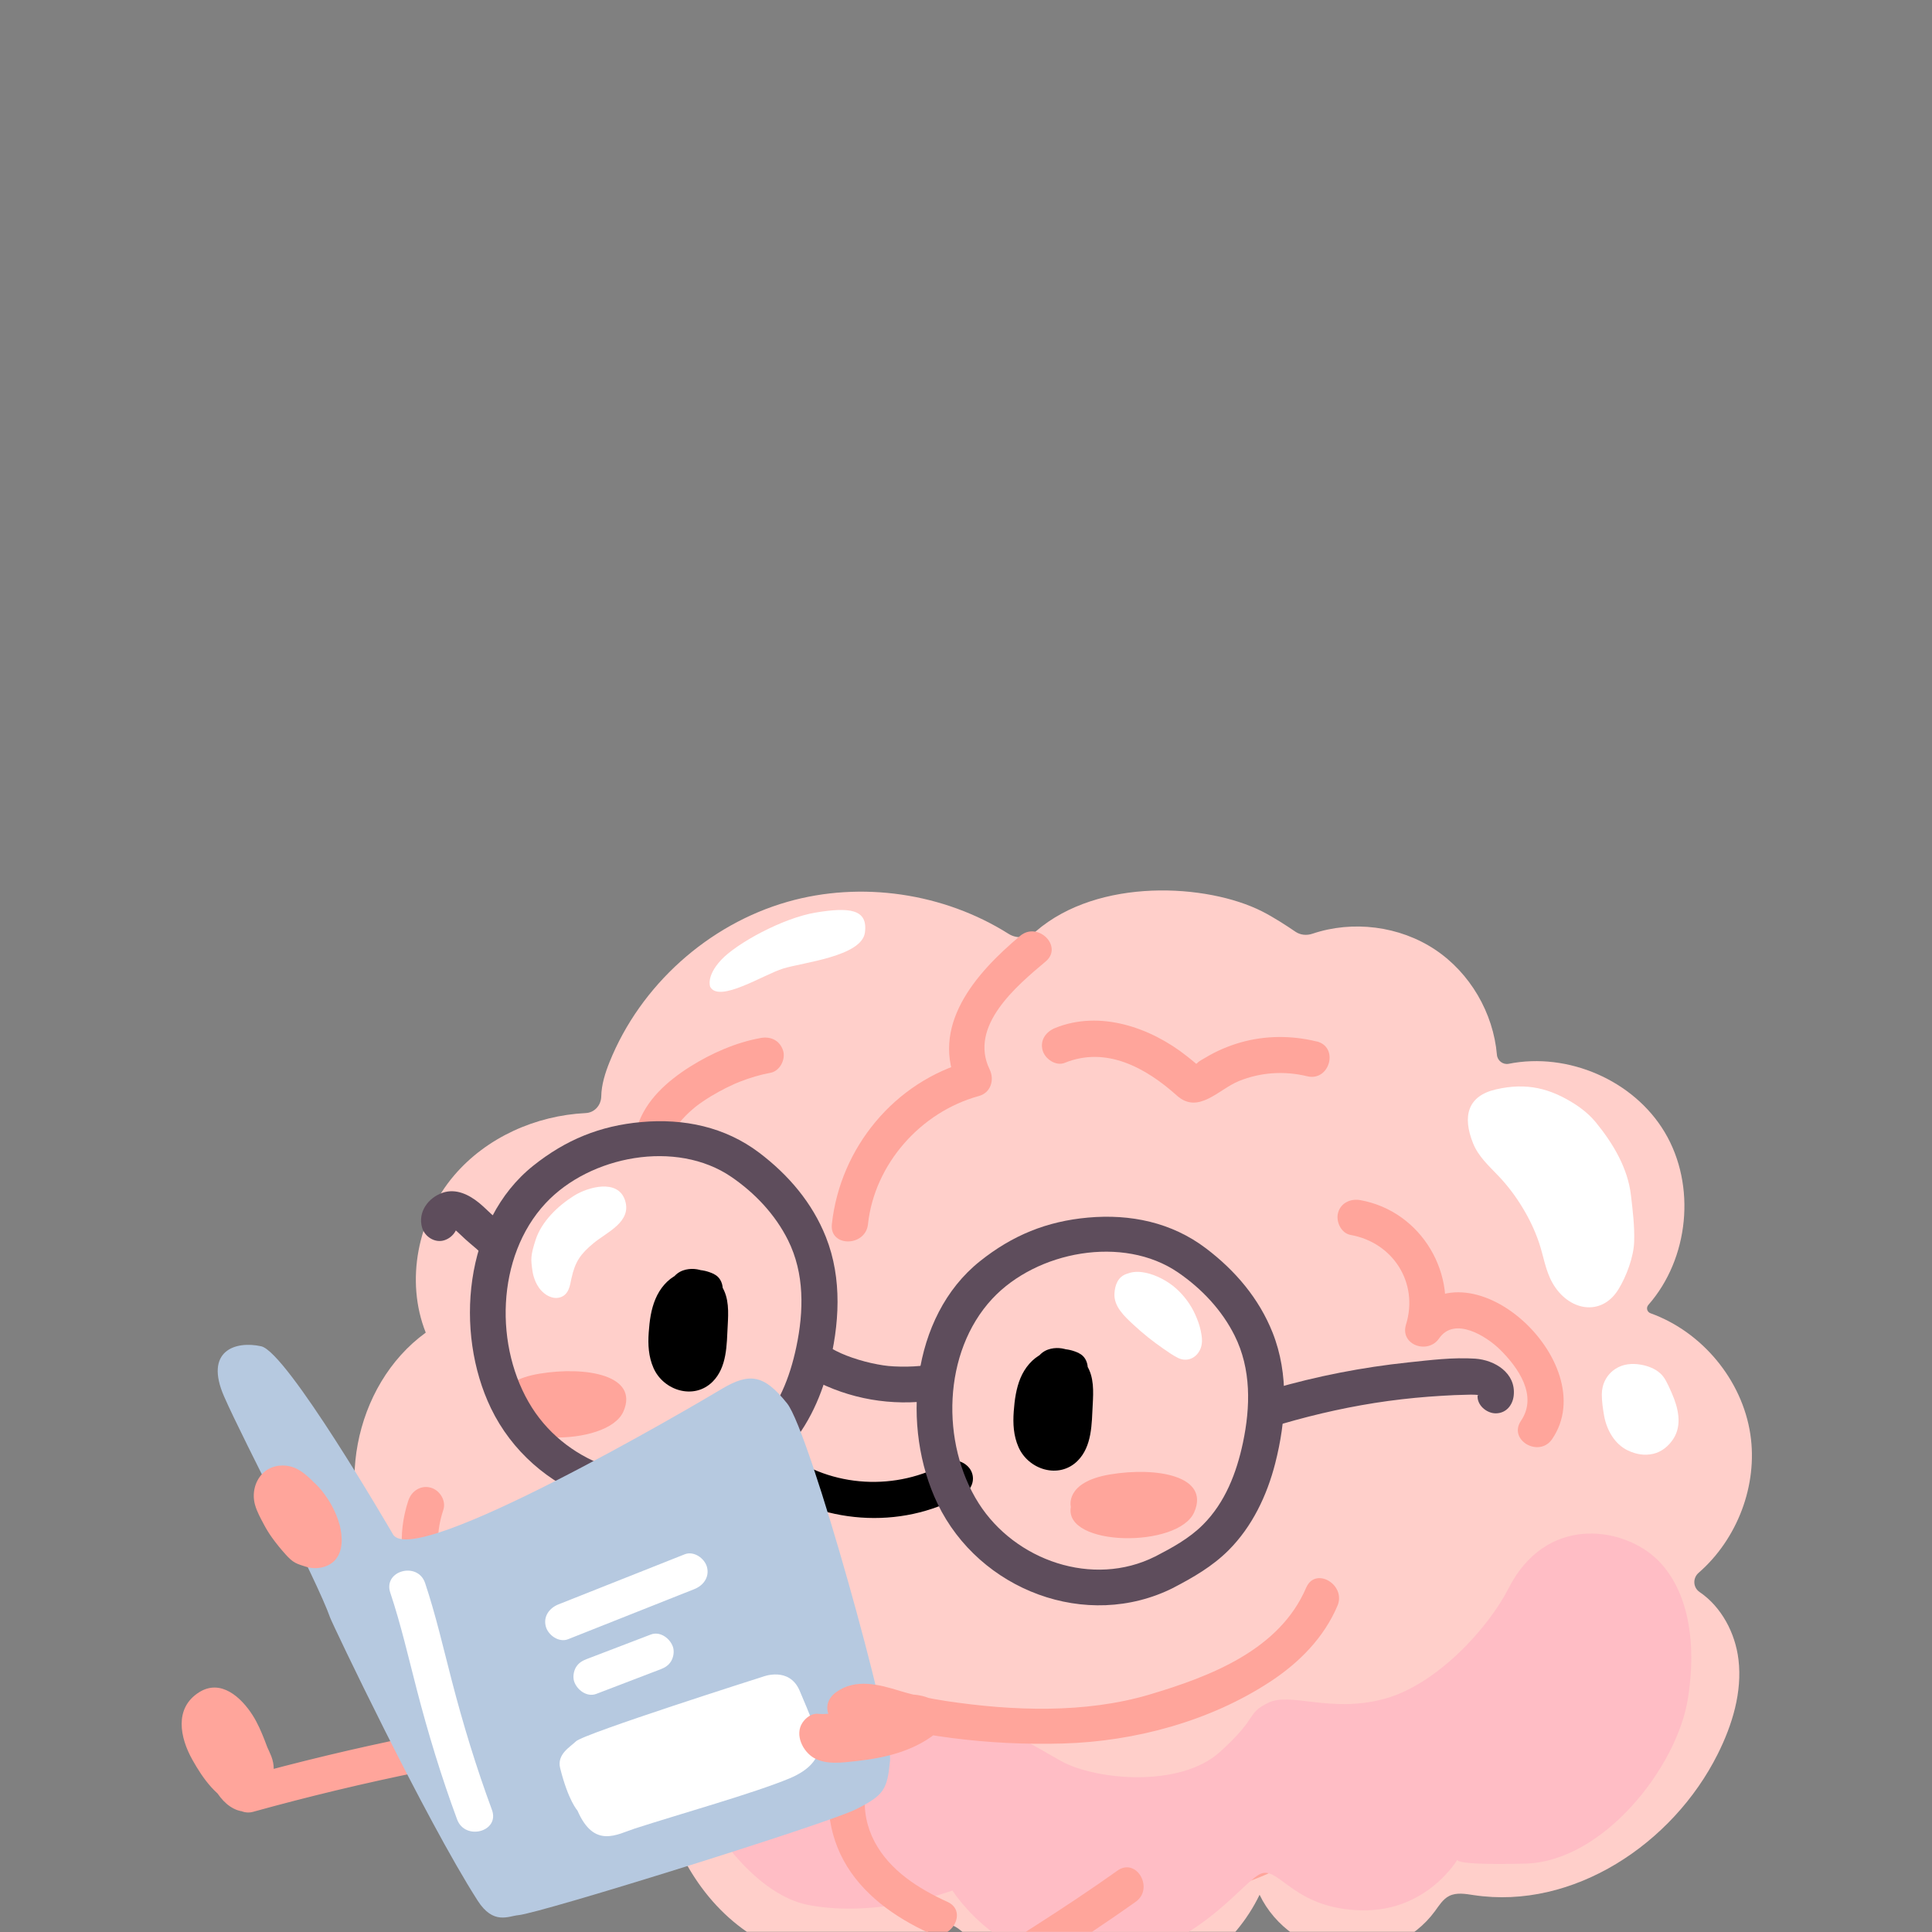 <svg xmlns="http://www.w3.org/2000/svg" xmlns:xlink="http://www.w3.org/1999/xlink" width="500" zoomAndPan="magnify" viewBox="0 0 375 375" height="500" preserveAspectRatio="xMidYMid meet" version="1.0"><rect x="0" y="0" width="375" height="375" fill="#808080" stroke="none"/><defs><clipPath id="1bf1f6bfda"><path d="M 68 172 L 341 172 L 341 374.961 L 68 374.961 Z M 68 172 " clip-rule="nonzero"/></clipPath><clipPath id="49812fbb65"><path d="M 89 297 L 329 297 L 329 374.961 L 89 374.961 Z M 89 297 " clip-rule="nonzero"/></clipPath><clipPath id="d3eaf44c2b"><path d="M 150 302 L 186 302 L 186 374.961 L 150 374.961 Z M 150 302 " clip-rule="nonzero"/></clipPath><clipPath id="430ce5ef1c"><path d="M 136 362 L 222 362 L 222 374.961 L 136 374.961 Z M 136 362 " clip-rule="nonzero"/></clipPath></defs><g clip-path="url(#1bf1f6bfda)"><path fill="#ffcfca" d="M 79.875 335.074 C 86.574 342.676 92.469 346.535 102.305 348.992 C 109.344 350.754 125.34 348.586 127.762 345.777 C 129.645 357.625 135.82 369.129 145.918 375.602 C 156.016 382.07 170.168 382.57 179.676 375.262 C 180.66 374.504 181.66 373.641 182.891 373.453 C 185.156 373.098 187.023 375.086 188.609 376.734 C 196.289 384.699 207.961 388.602 218.891 386.855 C 229.812 385.102 239.688 377.742 244.484 367.773 C 247.434 373.957 253.777 378.387 260.602 379.023 C 267.422 379.656 274.477 376.484 278.523 370.953 C 279.332 369.852 280.074 368.613 281.297 368 C 282.734 367.281 284.449 367.602 286.039 367.84 C 305.324 370.758 324.699 357.898 333.414 340.453 C 336.25 334.781 338.188 328.426 337.438 322.129 C 336.824 316.969 334.125 311.887 329.895 309.016 C 328.605 308.137 328.52 306.316 329.695 305.289 C 337.207 298.75 341.227 288.277 339.742 278.395 C 338.152 267.852 330.379 258.504 320.367 254.902 C 319.68 254.652 319.469 253.828 319.949 253.277 C 327.84 244.289 329.273 230.086 323.129 219.777 C 317.105 209.676 304.34 204.191 292.848 206.48 C 291.727 206.707 290.648 205.875 290.551 204.734 C 289.855 196.613 285.352 188.855 278.559 184.328 C 271.656 179.73 262.59 178.59 254.746 181.234 C 253.629 181.609 252.414 181.508 251.441 180.844 C 249.84 179.75 247.246 178.047 244.941 176.883 C 234.312 171.52 213.23 170.266 201.07 180.762 C 199.566 182.059 197.43 182.309 195.758 181.254 C 183.18 173.324 167.172 170.953 152.859 175.039 C 137.438 179.445 124.312 191.254 118.32 206.125 C 117.465 208.246 116.742 210.547 116.703 212.805 C 116.668 214.535 115.402 215.965 113.68 216.047 C 103.98 216.523 94.43 220.773 88.145 228.148 C 81.102 236.414 78.625 248.566 82.637 258.66 C 68.551 268.879 64.465 290.551 73.867 305.191 C 73.867 305.191 70.113 324.02 79.867 335.078 Z M 79.875 335.074 " fill-opacity="1" fill-rule="nonzero"/></g><path fill="#ffa59b" d="M 97.059 272.941 C 97.059 272.941 95.758 268.117 104.711 266.633 C 113.66 265.148 124.078 266.902 121.008 273.961 C 117.938 281.02 95.625 280.699 97.059 272.941 Z M 97.059 272.941 " fill-opacity="1" fill-rule="nonzero"/><path fill="#ffa59b" d="M 207.852 292.488 C 207.852 292.488 206.551 287.664 215.504 286.18 C 224.453 284.695 234.871 286.449 231.801 293.508 C 228.73 300.566 206.422 300.246 207.852 292.488 Z M 207.852 292.488 " fill-opacity="1" fill-rule="nonzero"/><path fill="#ffa59b" d="M 262.16 239.703 C 270.395 241.18 275.398 249.004 272.906 257.09 C 271.68 261.066 277.16 262.941 279.32 259.793 C 282.316 255.426 288.547 259.383 291.152 261.953 C 294.688 265.438 298.527 270.91 295.223 275.773 C 292.672 279.516 298.75 283.027 301.277 279.312 C 311.371 264.492 284.512 239.855 273.266 256.254 C 275.406 257.152 277.543 258.051 279.68 258.957 C 283.223 247.484 275.938 235.082 264.035 232.945 C 262.172 232.613 260.254 233.449 259.719 235.395 C 259.258 237.09 260.293 239.371 262.168 239.707 Z M 262.16 239.703 " fill-opacity="1" fill-rule="nonzero"/><path fill="#ffa59b" d="M 231.789 351.852 L 230.496 351.633 C 226.02 350.879 224.414 356.746 228.633 358.398 C 242.969 364.02 260.148 360.227 271.027 349.422 C 274.234 346.234 269.273 341.277 266.062 344.461 C 256.809 353.652 242.582 356.367 230.496 351.629 C 229.875 353.883 229.25 356.141 228.633 358.391 L 229.926 358.609 C 231.797 358.926 233.703 358.117 234.242 356.16 C 234.707 354.477 233.668 352.16 231.797 351.848 Z M 231.789 351.852 " fill-opacity="1" fill-rule="nonzero"/><path fill="#ffa59b" d="M 130.484 220.453 C 130.508 220.379 130.625 219.824 130.715 219.789 C 130.508 220.258 130.484 220.32 130.641 219.973 L 130.742 219.754 C 130.961 219.312 131.207 218.883 131.484 218.477 C 131.621 218.266 131.77 218.059 131.918 217.852 C 132.418 217.148 131.43 218.402 132.012 217.742 C 132.363 217.34 132.719 216.934 133.098 216.551 C 133.477 216.168 133.902 215.77 134.32 215.406 C 134.531 215.215 134.75 215.031 134.973 214.855 C 135.043 214.797 135.672 214.309 135.301 214.59 C 134.945 214.859 135.684 214.316 135.762 214.254 C 136.004 214.082 136.246 213.914 136.492 213.75 C 136.984 213.414 137.484 213.094 137.992 212.785 C 138.973 212.191 139.977 211.641 141 211.129 C 141.527 210.867 142.062 210.613 142.605 210.371 C 142.703 210.328 143.609 209.961 142.836 210.27 C 143.098 210.168 143.363 210.051 143.633 209.949 C 145.551 209.203 147.527 208.598 149.551 208.23 C 151.363 207.902 152.547 205.605 151.996 203.914 C 151.367 201.973 149.625 201.117 147.684 201.469 C 142.852 202.332 138.074 204.438 133.941 207.043 C 129.57 209.801 125.332 213.52 123.719 218.598 C 123.16 220.344 124.371 222.5 126.164 222.91 C 128.078 223.348 129.883 222.332 130.48 220.465 Z M 130.484 220.453 " fill-opacity="1" fill-rule="nonzero"/><path fill="#000000" d="M 148.191 287.594 C 159.125 295.84 174.844 297.027 186.793 290.23 C 188.434 289.297 189.371 287.438 188.547 285.605 C 187.824 284.008 185.574 282.91 183.922 283.852 C 174.055 289.469 161.441 288.824 152.34 281.961 C 148.738 279.246 144.602 284.883 148.191 287.594 Z M 148.191 287.594 " fill-opacity="1" fill-rule="nonzero"/><path fill="#000000" d="M 136.828 250.316 C 134.863 249.297 132.324 250.438 131.082 252.266 C 129.84 254.094 129.574 256.402 129.414 258.609 C 129.281 260.43 129.215 262.34 129.965 264.012 C 130.715 265.68 132.543 267.008 134.324 266.578 C 136.824 265.984 137.461 262.781 137.598 260.219 C 137.664 258.93 137.734 257.641 137.805 256.352 C 137.883 254.816 137.953 253.199 137.289 251.812 C 136.621 250.426 134.957 249.387 133.523 249.961 " fill-opacity="1" fill-rule="nonzero"/><path fill="#000000" d="M 138.594 247.297 C 136.215 246.16 133.859 246.254 131.5 247.383 C 129.527 248.32 128.062 250.137 127.23 252.117 C 126.355 254.191 126.078 256.375 125.918 258.609 C 125.746 260.98 125.871 263.301 126.836 265.508 C 128.762 269.922 134.699 271.793 138.309 268.195 C 141.137 265.375 141.047 261.008 141.246 257.312 C 141.387 254.723 141.535 251.926 140.078 249.641 C 138.535 247.215 135.453 245.605 132.594 246.586 C 130.871 247.18 129.547 249.008 130.152 250.891 C 130.711 252.598 132.602 253.973 134.457 253.332 C 134.762 253.227 134.863 253.312 134.184 253.301 C 134.344 253.301 134.602 253.363 134.16 253.254 C 133.609 253.117 134.102 253.277 134.238 253.301 C 134.59 253.359 133.945 253.223 133.93 253.168 C 133.941 253.211 134.32 253.348 134.324 253.418 L 134.152 253.289 C 133.926 253.113 133.926 253.125 134.152 253.332 C 134.215 253.469 134.297 253.691 134.176 253.34 C 133.992 252.793 134.273 253.531 134.273 253.582 C 134.273 253.535 134.062 252.832 134.223 253.547 C 134.25 253.68 134.277 253.836 134.324 253.965 C 134.492 254.441 134.309 253.383 134.324 253.887 C 134.324 254.031 134.348 254.172 134.355 254.32 C 134.387 255.105 134.336 255.898 134.297 256.684 C 134.215 258.145 134.188 259.617 134.039 261.078 C 134.027 261.188 134.012 261.297 134.004 261.406 C 133.977 261.867 134.148 260.672 134.039 261.129 C 133.98 261.375 133.945 261.633 133.891 261.887 C 133.832 262.137 133.77 262.379 133.688 262.621 C 133.656 262.723 133.621 262.82 133.586 262.922 C 133.391 263.57 133.867 262.465 133.656 262.762 C 133.602 262.836 133.301 263.273 133.305 263.375 C 133.289 263.051 133.809 262.824 133.492 263.129 C 133.449 263.168 133.227 263.375 133.227 263.398 C 133.227 263.418 133.844 262.941 133.551 263.141 C 133.414 263.238 133.043 263.371 133.547 263.191 C 134.148 262.988 133.656 263.164 133.59 263.164 C 132.883 263.148 134.211 263.227 133.742 263.168 C 133.609 263.152 133.074 263.16 133.633 263.191 C 134.16 263.227 133.746 263.164 133.645 263.164 C 133.195 263.141 133.672 262.832 133.828 263.25 C 133.816 263.215 133.559 263.09 133.516 263.074 C 133.109 262.891 133.965 263.516 133.648 263.188 C 133.57 263.102 133.473 263.016 133.387 262.941 C 132.883 262.492 133.449 263.082 133.461 263.09 C 133.328 263.02 133.203 262.699 133.141 262.578 C 133.098 262.512 132.977 262.34 132.977 262.258 C 133.023 262.363 133.07 262.461 133.121 262.562 L 133.035 262.289 C 133 262.109 132.938 261.91 132.898 261.73 C 132.883 261.664 132.797 261.18 132.871 261.629 C 132.949 262.105 132.871 261.496 132.859 261.375 C 132.848 261.234 132.84 261.09 132.836 260.941 C 132.824 260.551 132.828 260.16 132.848 259.777 C 132.875 259.066 132.926 258.355 132.996 257.645 C 133.008 257.508 133.023 257.363 133.035 257.227 C 133.098 256.555 133.02 257.215 133.02 257.324 C 133.031 256.965 133.141 256.578 133.219 256.23 C 133.312 255.828 133.418 255.426 133.559 255.039 C 133.59 254.93 133.633 254.738 133.699 254.652 C 133.277 255.199 133.637 254.836 133.754 254.625 C 133.82 254.504 133.895 254.391 133.957 254.27 C 134.355 253.547 133.645 254.562 133.914 254.293 C 134.02 254.184 134.117 254.062 134.227 253.953 C 134.496 253.691 134.691 253.766 134.141 253.973 C 134.406 253.875 134.691 253.629 134.934 253.484 C 135.316 253.262 135.059 253.633 134.73 253.57 C 134.824 253.59 135.074 253.473 135.168 253.445 C 135.781 253.254 134.949 253.531 134.898 253.461 C 134.922 253.496 135.406 253.461 135.449 253.461 C 135.793 253.418 135.109 253.449 135.062 253.41 C 135.172 253.434 135.281 253.461 135.387 253.496 C 135.637 253.582 135.527 253.535 135.07 253.359 C 136.715 254.145 138.922 253.867 139.855 252.105 C 140.68 250.547 140.363 248.16 138.602 247.32 Z M 138.594 247.297 " fill-opacity="1" fill-rule="nonzero"/><path fill="#000000" d="M 207.676 265.668 C 205.711 264.648 203.172 265.789 201.93 267.617 C 200.684 269.445 200.422 271.754 200.262 273.961 C 200.129 275.781 200.059 277.691 200.812 279.363 C 201.562 281.031 203.391 282.363 205.172 281.934 C 207.672 281.336 208.305 278.133 208.445 275.57 C 208.512 274.281 208.582 272.992 208.648 271.703 C 208.73 270.168 208.801 268.551 208.133 267.164 C 207.469 265.777 205.801 264.738 204.371 265.312 " fill-opacity="1" fill-rule="nonzero"/><path fill="#000000" d="M 209.441 262.652 C 207.062 261.52 204.707 261.609 202.348 262.738 C 200.375 263.68 198.906 265.496 198.078 267.473 C 197.246 269.449 196.926 271.73 196.766 273.965 C 196.594 276.34 196.719 278.66 197.684 280.867 C 199.605 285.277 205.543 287.152 209.152 283.555 C 211.984 280.734 211.895 276.367 212.094 272.672 C 212.23 270.082 212.379 267.285 210.926 264.996 C 209.383 262.574 206.301 260.965 203.441 261.945 C 201.715 262.539 200.391 264.367 201 266.246 C 201.555 267.953 203.445 269.332 205.305 268.688 C 205.605 268.586 205.711 268.672 205.027 268.66 C 205.188 268.66 205.445 268.723 205.004 268.613 C 204.457 268.477 204.949 268.637 205.086 268.66 C 205.434 268.719 204.793 268.578 204.777 268.527 C 204.789 268.566 205.164 268.707 205.172 268.773 L 205 268.648 C 204.77 268.473 204.77 268.48 205 268.688 C 205.062 268.824 205.145 269.051 205.023 268.699 C 204.84 268.148 205.121 268.891 205.121 268.941 C 205.121 268.895 204.906 268.191 205.066 268.906 C 205.098 269.039 205.125 269.191 205.172 269.324 C 205.336 269.801 205.156 268.738 205.172 269.246 C 205.172 269.387 205.195 269.531 205.199 269.68 C 205.234 270.465 205.184 271.254 205.145 272.039 C 205.062 273.504 205.035 274.977 204.887 276.438 C 204.875 276.547 204.855 276.652 204.852 276.762 C 204.82 277.227 204.992 276.031 204.887 276.488 C 204.828 276.734 204.793 276.992 204.734 277.246 C 204.68 277.496 204.617 277.738 204.535 277.977 C 204.5 278.082 204.465 278.18 204.434 278.281 C 204.238 278.93 204.715 277.824 204.5 278.121 C 204.449 278.195 204.145 278.633 204.152 278.734 C 204.133 278.406 204.656 278.184 204.34 278.488 C 204.293 278.527 204.07 278.734 204.07 278.758 C 204.07 278.773 204.691 278.301 204.398 278.5 C 204.262 278.598 203.887 278.73 204.391 278.551 C 204.992 278.344 204.5 278.523 204.438 278.523 C 203.727 278.504 205.059 278.586 204.586 278.527 C 204.457 278.512 203.922 278.516 204.477 278.551 C 205.004 278.586 204.594 278.523 204.488 278.523 C 204.043 278.5 204.52 278.191 204.672 278.609 C 204.66 278.574 204.402 278.449 204.363 278.43 C 203.957 278.246 204.809 278.871 204.496 278.547 C 204.414 278.461 204.316 278.375 204.23 278.301 C 203.727 277.852 204.293 278.441 204.305 278.449 C 204.176 278.379 204.047 278.059 203.984 277.938 C 203.945 277.867 203.824 277.695 203.824 277.617 L 203.969 277.922 L 203.883 277.645 C 203.848 277.469 203.785 277.266 203.746 277.09 C 203.727 277.02 203.641 276.539 203.715 276.988 C 203.797 277.461 203.715 276.855 203.703 276.734 C 203.691 276.59 203.688 276.449 203.68 276.301 C 203.672 275.91 203.676 275.52 203.691 275.137 C 203.723 274.426 203.773 273.715 203.844 273.004 C 203.852 272.867 203.871 272.723 203.883 272.586 C 203.945 271.914 203.863 272.574 203.863 272.684 C 203.875 272.32 203.984 271.938 204.066 271.59 C 204.156 271.188 204.266 270.785 204.402 270.395 C 204.438 270.289 204.477 270.098 204.547 270.012 C 204.121 270.559 204.484 270.195 204.598 269.984 C 204.668 269.863 204.742 269.75 204.805 269.629 C 205.199 268.906 204.488 269.922 204.758 269.652 C 204.867 269.543 204.965 269.422 205.074 269.312 C 205.344 269.051 205.539 269.125 204.988 269.332 C 205.25 269.234 205.539 268.988 205.777 268.844 C 206.164 268.621 205.906 268.992 205.578 268.93 C 205.672 268.945 205.922 268.832 206.016 268.805 C 206.629 268.613 205.797 268.891 205.746 268.82 C 205.766 268.855 206.254 268.82 206.293 268.82 C 206.637 268.773 205.957 268.809 205.91 268.77 C 206.02 268.793 206.129 268.82 206.23 268.855 C 206.484 268.941 206.375 268.895 205.918 268.719 C 207.562 269.504 209.766 269.227 210.703 267.461 C 211.527 265.902 211.211 263.52 209.445 262.676 Z M 209.441 262.652 " fill-opacity="1" fill-rule="nonzero"/><path fill="#ffa59b" d="M 168.473 237.617 C 169.746 225.914 178.738 215.816 189.996 212.738 C 192.312 212.109 193.07 209.594 192.094 207.59 C 187.98 199.137 197.344 191.348 202.965 186.621 C 206.426 183.707 201.441 178.77 198.004 181.656 C 189.391 188.898 180.238 199.215 186.039 211.125 C 186.738 209.406 187.434 207.691 188.133 205.973 C 173.637 209.938 163.074 222.773 161.465 237.609 C 160.977 242.094 167.996 242.059 168.48 237.609 Z M 168.473 237.617 " fill-opacity="1" fill-rule="nonzero"/><path fill="#ffa59b" d="M 255.547 202.148 C 250.695 200.957 245.605 200.965 240.785 202.34 C 238.422 203.016 236.086 204.012 233.984 205.285 C 233.504 205.578 232.746 205.934 232.387 206.34 L 231.773 206.797 C 232.254 207.043 232.734 207.289 233.215 207.535 C 233.336 207.336 230.598 205.176 230.293 204.941 C 223.285 199.414 213.465 196.02 204.809 199.531 C 203.039 200.246 201.836 201.855 202.363 203.848 C 202.805 205.512 204.926 207.008 206.68 206.293 C 214.695 203.039 222.355 207.203 228.422 212.641 C 232.602 216.402 236.551 211.41 240.484 209.824 C 244.695 208.125 249.301 207.824 253.703 208.898 C 258.105 209.977 259.957 203.211 255.566 202.137 Z M 255.547 202.148 " fill-opacity="1" fill-rule="nonzero"/><path fill="#ffa59b" d="M 223.875 365.797 C 236.477 370.055 248.613 363.098 258.879 356.453 C 262.656 354.012 259.141 347.938 255.336 350.398 C 246.695 355.988 236.438 362.648 225.738 359.027 C 221.453 357.578 219.613 364.352 223.875 365.789 Z M 223.875 365.797 " fill-opacity="1" fill-rule="nonzero"/><path fill="#ffffff" d="M 314.156 250.23 C 315.727 247.664 317.105 243.891 317.191 241.004 C 317.285 237.973 316.918 234.98 316.562 231.965 C 315.953 226.762 313.156 222 309.684 217.762 C 309.594 217.645 309.48 217.543 309.383 217.426 C 308.254 216.109 306.703 214.957 305.777 214.363 C 300.969 211.273 296.383 210.062 290.363 211.449 C 284.836 212.723 283.816 216.695 285.934 221.941 C 286.941 224.441 288.941 226.254 290.801 228.203 C 292.629 230.109 294.199 232.207 295.547 234.438 C 296.844 236.578 297.91 238.812 298.711 241.164 C 299.598 243.77 299.953 246.574 301.336 249.016 C 304.402 254.441 310.82 255.676 314.156 250.23 Z M 314.156 250.23 " fill-opacity="1" fill-rule="nonzero"/><path fill="#ffffff" d="M 324.5 270.414 C 325.723 273.227 326.555 276.539 324.809 279.262 C 323.918 280.648 322.539 281.812 320.898 282.184 C 319.156 282.578 317.531 282.277 315.941 281.52 C 313.383 280.301 311.852 277.523 311.363 274.832 C 311.125 273.496 310.918 272.059 310.91 270.695 C 310.91 268.633 311.852 266.797 313.582 265.68 C 315.043 264.734 316.797 264.586 318.469 264.879 C 319.852 265.117 321.285 265.656 322.297 266.602 C 323.105 267.352 323.594 268.344 324.5 270.414 Z M 324.5 270.414 " fill-opacity="1" fill-rule="nonzero"/><path fill="#ffffff" d="M 110.91 248.16 C 111.633 244.871 112.664 243.418 115.191 241.309 C 117.754 239.168 122.73 237.164 121.301 232.93 C 119.891 228.77 114.121 230.391 111.41 232.094 C 108.262 234.07 105.117 237.105 103.969 240.633 C 102.938 243.812 103.031 244.441 103.355 246.723 C 103.512 247.805 104.102 249.805 105.586 250.988 C 105.586 250.988 107.066 252.355 108.773 251.801 C 110.48 251.246 110.652 249.332 110.906 248.168 Z M 110.91 248.16 " fill-opacity="1" fill-rule="nonzero"/><path fill="#ffffff" d="M 218.633 247.273 C 216.992 247.863 216.426 249.383 216.316 251.039 C 216.145 253.59 218.293 255.535 219.992 257.117 C 221.824 258.824 223.797 260.395 225.859 261.816 C 226.754 262.43 227.676 263.094 228.648 263.57 C 230.488 264.477 232.367 263.523 233.055 261.68 C 233.469 260.566 233.293 259.387 233.055 258.254 C 232.828 257.164 232.43 256.125 231.973 255.113 C 231.137 253.238 229.84 251.496 228.316 250.125 C 226.73 248.699 224.488 247.469 222.305 247.031 C 220.477 246.664 219.496 246.965 218.633 247.273 Z M 220.992 251.18 C 220.992 251.18 220.992 251.191 220.992 251.199 C 220.992 251.188 220.992 251.188 220.988 251.176 C 220.988 251.164 220.988 251.176 220.988 251.164 C 220.988 251.164 220.988 251.168 220.992 251.176 Z M 228.633 260.207 C 228.633 260.207 228.633 260.234 228.625 260.242 C 228.57 260.352 228.598 260.293 228.633 260.207 Z M 228.633 260.207 " fill-opacity="1" fill-rule="nonzero"/><path fill="#ffffff" d="M 137.855 191.547 C 137.855 191.547 136.973 189.547 139.98 186.316 C 142.996 183.082 151.969 178.168 158.375 177.117 C 164.781 176.07 168.512 176.395 167.879 181.02 C 167.242 185.645 155.816 186.812 152.027 187.988 C 148.238 189.156 139.574 194.727 137.855 191.547 Z M 137.855 191.547 " fill-opacity="1" fill-rule="nonzero"/><g clip-path="url(#49812fbb65)"><path fill="#ffbdc5" d="M 92.543 331.141 C 92.543 331.141 83.988 320.484 94.996 313.211 C 106 305.945 115.562 317.879 118.109 320.758 C 120.652 323.633 127.523 324.316 137.855 323.473 C 148.188 322.633 154.137 336.512 160.48 339 C 166.824 341.484 170.93 342.074 179.922 336.391 C 188.91 330.707 199.184 338.094 205.969 341.824 C 212.754 345.559 229.078 347.027 236.781 340.059 C 244.484 333.09 241.789 332.684 246.133 330.523 C 250.484 328.363 258.121 332.539 268.547 329.789 C 278.969 327.039 288.996 315.789 292.773 308.355 C 300 294.117 314.5 296.309 321.156 302.234 C 326.504 306.992 329.719 316.215 327.637 329.605 C 325.559 343 311.191 361.359 296.027 361.727 C 280.867 362.094 282.953 360.844 282.953 360.844 C 282.953 360.844 277.066 371.078 264.258 370.797 C 251.457 370.512 248.523 362.707 245.031 363.582 C 241.551 364.461 232.883 378.613 214.016 380.98 C 195.145 383.348 184.867 366.945 184.867 366.945 C 184.867 366.945 170.559 372.344 156.988 369.773 C 143.414 367.203 132.68 345.961 133.465 343.285 C 133.465 343.285 125.809 343.359 121.043 338.043 C 121.043 338.043 102.199 344.785 92.543 331.141 Z M 92.543 331.141 " fill-opacity="1" fill-rule="nonzero"/></g><g clip-path="url(#d3eaf44c2b)"><path fill="#ffa59b" d="M 154.074 304.043 C 149.578 310.266 148.945 318.695 151.602 325.801 C 152.887 329.234 154.777 332.301 157.098 335.125 C 158.262 336.535 159.539 337.852 160.898 339.066 C 161.578 339.676 162.289 340.254 163 340.828 C 163.418 341.141 163.836 341.469 164.242 341.805 C 164.289 339.664 164.062 339.09 163.555 340.094 C 162.512 341.031 161.832 343.652 161.492 344.957 C 161.02 346.805 160.801 348.797 160.867 350.699 C 161 354.305 161.996 357.863 163.707 361.039 C 167.254 367.629 173.711 372.18 180.375 375.215 C 184.457 377.074 188.02 371.027 183.918 369.16 C 178.312 366.609 172.73 363.09 169.762 357.496 C 168.262 354.668 167.539 351.297 167.98 348.105 C 168.375 345.238 171 342.828 170.738 339.961 C 170.457 336.922 167.191 335.371 165.184 333.492 C 162.84 331.297 160.828 328.828 159.328 325.984 C 156.211 320.098 156.176 313.062 160.129 307.582 C 162.777 303.914 156.695 300.414 154.074 304.043 Z M 154.074 304.043 " fill-opacity="1" fill-rule="nonzero"/></g><path fill="#ffa59b" d="M 79.273 291.199 C 77.035 297.961 77.734 304.809 81.09 311.078 C 84.332 317.141 89.746 321.727 96.152 324.137 C 97.926 324.805 100 323.398 100.469 321.691 C 101.008 319.727 99.797 318.047 98.023 317.375 C 93.445 315.652 89.531 311.988 87.152 307.543 C 84.773 303.094 84.344 298.203 86.047 293.066 C 86.641 291.266 85.359 289.238 83.598 288.75 C 81.691 288.223 79.879 289.398 79.285 291.199 Z M 79.273 291.199 " fill-opacity="1" fill-rule="nonzero"/><path fill="#5e4d5c" d="M 137.512 283.578 C 125.438 289.633 110.324 284.375 103.25 273.215 C 95.891 261.609 96.262 243.914 105.883 233.566 C 114.48 224.316 131.277 221.113 141.98 228.453 C 146.543 231.582 150.461 235.727 152.945 240.695 C 156.188 247.188 156.027 254.523 154.559 261.469 C 153.32 267.336 151.098 273.105 146.789 277.41 C 144.105 280.086 140.84 281.852 137.512 283.582 C 133.504 285.668 137.047 291.719 141.051 289.641 C 144.91 287.633 148.645 285.473 151.75 282.375 C 156.352 277.773 159.223 271.73 160.824 265.48 C 162.941 257.18 163.523 248.211 160.312 240.121 C 157.672 233.461 153.035 228.035 147.363 223.742 C 140.727 218.719 132.719 217.055 124.496 217.789 C 116.465 218.504 109.805 221.234 103.496 226.27 C 90.035 237.02 88.188 258.598 95.289 273.332 C 103.375 290.105 124.203 298.098 141.051 289.645 C 145.086 287.621 141.539 281.566 137.512 283.59 Z M 137.512 283.578 " fill-opacity="1" fill-rule="nonzero"/><path fill="#5e4d5c" d="M 224.207 302.121 C 212.133 308.18 197.023 302.918 189.945 291.762 C 182.586 280.156 182.961 262.461 192.582 252.109 C 201.176 242.859 217.973 239.656 228.68 246.996 C 233.238 250.125 237.16 254.27 239.641 259.238 C 242.883 265.73 242.723 273.066 241.258 280.012 C 240.02 285.879 237.797 291.652 233.484 295.957 C 230.805 298.633 227.539 300.395 224.207 302.129 C 220.203 304.215 223.742 310.266 227.75 308.184 C 231.605 306.18 235.344 304.02 238.449 300.918 C 243.051 296.316 245.922 290.277 247.52 284.023 C 249.641 275.727 250.219 266.758 247.012 258.664 C 244.367 252.008 239.73 246.578 234.059 242.289 C 227.422 237.262 219.418 235.598 211.195 236.332 C 203.16 237.051 196.5 239.777 190.191 244.816 C 176.73 255.566 174.887 277.141 181.984 291.875 C 190.07 308.648 210.902 316.645 227.75 308.191 C 231.785 306.168 228.238 300.109 224.207 302.133 Z M 224.207 302.121 " fill-opacity="1" fill-rule="nonzero"/><path fill="#5e4d5c" d="M 88.703 236.418 C 88.676 236.328 88.652 236.234 88.637 236.145 L 88.762 237.078 C 88.75 236.934 88.746 236.809 88.762 236.672 L 88.637 237.605 C 88.66 237.469 88.691 237.348 88.734 237.215 L 88.379 238.051 C 88.453 237.879 88.539 237.727 88.648 237.57 C 88.465 237.805 88.281 238.047 88.098 238.281 C 88.25 238.086 88.418 237.926 88.613 237.77 C 88.379 237.953 88.137 238.137 87.902 238.32 C 88.109 238.18 88.32 238.059 88.555 237.961 L 87.719 238.316 C 87.906 238.246 88.098 238.195 88.297 238.156 L 87.363 238.281 C 87.629 238.246 87.867 238.254 88.125 238.281 L 87.191 238.156 C 87.477 238.207 87.746 238.281 88.023 238.383 L 87.188 238.031 C 87.672 238.234 88.113 238.512 88.539 238.832 C 88.305 238.648 88.062 238.465 87.828 238.281 C 88.996 239.199 89.992 240.309 91.141 241.254 C 92.051 242.012 92.938 242.781 93.793 243.598 C 95.117 244.871 97.453 245.016 98.754 243.598 C 100.023 242.223 100.172 239.996 98.754 238.637 C 97.926 237.836 97.059 237.082 96.172 236.352 C 95.066 235.445 94.102 234.383 92.996 233.484 C 91.023 231.879 88.508 230.625 85.918 231.512 C 83.129 232.469 81.047 235.262 81.93 238.289 C 82.445 240.047 84.422 241.324 86.246 240.734 C 88.035 240.156 89.25 238.305 88.691 236.418 Z M 88.703 236.418 " fill-opacity="1" fill-rule="nonzero"/><g clip-path="url(#430ce5ef1c)"><path fill="#ffa59b" d="M 216.902 363.086 C 196.004 377.934 173.32 389.996 152.422 404.844 C 154.02 405.262 155.621 405.68 157.219 406.105 C 154.754 400.645 150.719 392.82 144.336 391.32 C 141.43 390.637 138.445 391.922 136.984 394.523 C 135.332 397.469 136.32 400.844 137.547 403.727 C 139.227 407.676 141.637 413.285 146.285 414.477 C 149.66 415.344 152.406 413.312 154.781 411.203 C 155.633 410.453 156.105 408.871 155.684 407.797 C 154.766 405.453 153.699 403.344 151.559 401.898 C 149.773 400.699 147.773 399.973 146.027 398.68 C 142.988 396.438 139.762 400.656 141.23 403.473 C 142.699 406.293 144.602 408.242 147.082 409.98 C 149.332 411.555 152.332 409.434 152.359 406.953 C 152.41 402.891 151 399.383 148.398 396.305 C 146.816 394.43 142.891 395.289 142.535 397.852 C 141.762 403.434 143.133 408.461 146.859 412.742 C 149.824 416.152 154.773 411.176 151.82 407.777 C 149.918 405.594 148.902 402.621 149.305 399.715 C 147.352 400.23 145.395 400.746 143.441 401.262 C 144.848 402.926 145.375 404.809 145.344 406.953 C 147.105 405.945 148.863 404.938 150.621 403.926 C 149.121 402.879 148.125 401.551 147.289 399.938 C 145.688 401.539 144.09 403.137 142.492 404.734 C 144.691 406.363 147.871 406.965 148.926 409.656 L 149.824 406.246 C 149.23 406.781 148.879 407.066 148.633 407.25 C 148.371 407.445 148.078 407.582 147.797 407.742 C 148.227 407.496 147.562 407.582 148.125 407.676 C 147.871 407.637 148.066 407.852 147.762 407.473 C 146.949 406.473 146.238 405.566 145.598 404.41 C 144.676 402.734 144.027 401.012 143.305 399.25 C 143.184 398.895 143.117 398.527 143.105 398.152 C 142.605 398.098 142.531 398.109 142.879 398.191 C 143.406 398.059 144.387 399.109 144.738 399.441 C 147.586 402.141 149.562 406.117 151.156 409.641 C 151.891 411.27 154.523 411.91 155.953 410.902 C 176.852 396.055 199.531 383.988 220.434 369.141 C 224.082 366.547 220.582 360.465 216.891 363.086 Z M 216.902 363.086 " fill-opacity="1" fill-rule="nonzero"/></g><path fill="#ffa59b" d="M 79.977 337.086 C 68.969 339.32 58.039 341.934 47.211 344.93 C 48.688 346.059 50.168 347.184 51.652 348.312 C 51.703 347 51.93 346.945 52.535 345.773 C 53.336 344.203 53.277 342.527 52.664 340.902 C 52.406 340.227 52.082 339.59 51.789 338.93 C 51.812 338.977 52.168 339.871 51.93 339.258 C 51.73 338.742 51.547 338.219 51.34 337.703 C 50.695 336.074 49.996 334.441 49.055 332.957 C 46.855 329.492 42.883 325.785 38.633 328.477 C 33.754 331.566 34.945 337.297 37.332 341.555 C 39.434 345.309 42.109 349.074 46.297 350.625 C 48.449 351.422 50.895 351.16 52.332 349.215 C 53.77 347.273 53.52 344.914 52.77 342.797 C 52.016 340.684 51.004 338.414 49.852 336.375 C 48.695 334.32 47.262 331.52 45.105 330.367 C 42.785 329.125 39.891 330.246 38.977 332.695 C 38.168 334.867 38.773 337.602 39.129 339.836 C 39.766 343.801 41.953 349.957 46.148 351.375 C 48.996 352.34 51.953 350.453 52.18 347.418 C 52.316 345.547 52.297 343.039 51.645 341.273 C 50.992 339.508 49.266 338.293 47.328 338.828 C 45.621 339.297 44.219 341.355 44.883 343.141 C 45.266 344.172 45.297 346.133 45.164 347.422 L 45.645 345.652 L 45.371 346.133 L 46.629 344.871 L 46.23 345.105 C 46.82 344.945 47.41 344.785 48 344.625 C 48.824 344.59 48.793 345.051 48.125 344.02 C 47.898 343.668 47.68 343.309 47.48 342.941 C 47.027 342.129 46.684 341.312 46.426 340.414 C 46.18 339.57 46.008 338.711 45.879 337.84 C 45.816 337.375 45.777 336.914 45.73 336.449 C 45.703 336.129 45.863 334.535 45.426 335.395 L 44.168 336.656 L 44.543 336.398 C 43.953 336.559 43.363 336.719 42.773 336.879 L 43.336 336.906 L 41.566 336.426 C 42.184 336.836 42.66 338.031 43.055 338.664 C 43.629 339.59 44.156 340.539 44.641 341.508 C 45.051 342.316 45.422 343.137 45.75 343.984 C 45.926 344.441 46.02 345.215 46.305 345.57 C 46.879 346.289 44.035 345.988 47.148 344.523 L 48.918 344.043 C 46.379 344.172 43.961 339.137 43.02 337.363 C 42.602 336.578 42.309 335.852 42.125 334.988 C 42.105 334.883 42.281 334.504 42.27 334.484 C 42.648 334.219 42.465 334.16 41.719 334.328 C 40.945 334.195 40.781 334.242 41.211 334.473 C 41.297 334.77 42.113 335.297 42.328 335.555 C 42.793 336.117 43.168 336.77 43.523 337.406 C 44.535 339.223 44.945 341.375 46.039 343.148 C 46.781 344.344 45.812 342.227 46.367 342.426 C 46.332 342.414 45.852 343.238 45.812 343.309 C 44.965 344.867 44.699 346.551 44.629 348.305 C 44.535 350.598 46.945 352.277 49.07 351.688 C 59.902 348.688 70.824 346.07 81.84 343.84 C 86.258 342.945 84.391 336.18 79.977 337.078 Z M 79.977 337.086 " fill-opacity="1" fill-rule="nonzero"/><path fill="#5e4d5c" d="M 248.84 276.379 C 255.594 274.406 262.488 272.879 269.461 271.926 C 272.906 271.457 276.375 271.129 279.84 270.922 C 281.461 270.824 283.082 270.746 284.711 270.719 C 285.254 270.707 285.816 270.676 286.363 270.719 C 287.605 270.82 286.809 270.797 286.805 270.82 C 286.621 272.707 288.543 274.328 290.309 274.328 C 292.363 274.328 293.633 272.711 293.816 270.82 C 294.242 266.492 290.137 263.973 286.332 263.715 C 282.074 263.43 277.594 263.996 273.363 264.441 C 264.426 265.387 255.602 267.102 246.969 269.617 C 242.645 270.879 244.484 277.652 248.832 276.379 Z M 248.84 276.379 " fill-opacity="1" fill-rule="nonzero"/><path fill="#5e4d5c" d="M 157.633 267.691 C 164.934 271.59 173.016 272.957 181.195 271.812 C 183.016 271.555 184.176 269.141 183.641 267.496 C 182.996 265.496 181.281 264.773 179.328 265.051 C 179.91 264.969 178.574 265.125 178.457 265.137 C 178.094 265.168 177.734 265.191 177.367 265.215 C 176.52 265.262 175.672 265.277 174.828 265.262 C 172.914 265.223 171.898 265.117 170.34 264.824 C 168.664 264.516 167.012 264.074 165.395 263.516 C 163.781 262.953 162.875 262.547 161.172 261.633 C 159.555 260.77 157.281 261.176 156.375 262.895 C 155.516 264.523 155.906 266.77 157.637 267.691 Z M 157.633 267.691 " fill-opacity="1" fill-rule="nonzero"/><path fill="#b6c9e0" d="M 76.285 297.828 C 75.391 296.316 55.691 262.426 50.695 261.312 C 45.695 260.203 39.605 262.168 43.492 271.043 C 47.375 279.922 61.426 306.441 64.086 314 C 64.512 315.211 82.477 352.945 92.715 368.914 C 95.766 373.664 98.66 371.914 100.629 371.73 C 105.082 371.312 160.555 353.977 166.102 351.199 C 171.648 348.426 172.203 347.312 172.758 341.766 C 173.316 336.219 157.223 277.953 152.781 272.406 C 148.344 266.859 145.566 266.305 140.02 269.633 C 134.473 272.965 80.344 304.707 76.281 297.824 Z M 76.285 297.828 " fill-opacity="1" fill-rule="nonzero"/><path fill="#ffffff" d="M 112.09 351.434 C 112.09 351.434 110.309 349.531 108.727 343.203 C 108.043 340.484 110.715 339.062 111.785 338 C 113.336 336.473 148.078 325.445 148.078 325.445 C 148.078 325.445 153.172 323.406 155.211 328.16 C 157.254 332.918 158.473 336.18 158.473 336.18 C 158.473 336.18 161.609 341.703 153.23 345.191 C 146.352 348.055 131.816 352.133 123.23 354.914 C 119.766 356.035 115.336 358.914 112.09 351.441 Z M 112.09 351.434 " fill-opacity="1" fill-rule="nonzero"/><path fill="#ffffff" d="M 110.262 318.172 C 117.398 315.344 124.539 312.512 131.672 309.676 C 132.703 309.266 133.734 308.855 134.766 308.449 C 136.527 307.75 137.758 306.105 137.215 304.133 C 136.754 302.461 134.668 300.98 132.898 301.688 C 125.762 304.516 118.625 307.348 111.488 310.184 C 110.457 310.59 109.426 311.004 108.395 311.41 C 106.637 312.109 105.402 313.754 105.949 315.727 C 106.406 317.398 108.492 318.879 110.262 318.172 Z M 110.262 318.172 " fill-opacity="1" fill-rule="nonzero"/><path fill="#ffffff" d="M 115.746 328.781 C 119.375 327.395 123 326 126.633 324.613 C 127.148 324.418 127.668 324.219 128.184 324.023 C 129.059 323.688 129.785 323.25 130.277 322.414 C 130.719 321.664 130.902 320.551 130.633 319.707 C 130.098 318.043 128.152 316.559 126.32 317.262 C 122.691 318.648 119.066 320.043 115.43 321.43 C 114.914 321.621 114.398 321.824 113.883 322.02 C 113.008 322.355 112.281 322.793 111.785 323.629 C 111.344 324.379 111.164 325.492 111.43 326.332 C 111.969 328 113.914 329.484 115.746 328.781 Z M 115.746 328.781 " fill-opacity="1" fill-rule="nonzero"/><path fill="#ffffff" d="M 75.754 309.141 C 77.812 315.309 79.266 321.652 80.895 327.938 C 83.102 336.465 85.668 344.883 88.723 353.148 C 90.273 357.344 97.055 355.531 95.484 351.285 C 92.43 343.02 89.863 334.609 87.656 326.074 C 86.027 319.789 84.574 313.445 82.516 307.277 C 81.094 303.02 74.316 304.844 75.754 309.141 Z M 75.754 309.141 " fill-opacity="1" fill-rule="nonzero"/><path fill="#ffa59b" d="M 253.531 308.156 C 248.363 320.266 234.914 325.395 223.152 328.902 C 210.648 332.625 196.512 332.098 183.723 330.18 C 180.68 329.719 177.66 329.117 174.715 328.215 C 170.621 326.953 166.039 325.715 162.262 328.473 C 160.309 329.898 160.02 332.105 161.551 333.977 C 163.59 336.484 166.793 336.969 169.836 336.645 C 172.266 336.387 175.93 334.969 178.164 336.355 C 178.445 334.219 178.719 332.082 179 329.945 C 175.598 331.359 171.953 332.688 168.234 332.82 C 166.445 332.883 164.695 332.5 162.922 332.516 C 161.383 332.527 160.238 332.793 158.777 332.648 C 157.527 332.527 156.395 333.418 155.75 334.387 C 154.203 336.719 155.836 340 158.027 341.238 C 160.434 342.598 163.66 342.098 166.285 341.816 C 172.102 341.188 177.922 339.75 182.414 335.805 C 184.547 333.938 182.965 329.422 179.934 329.816 C 173.707 330.633 167.848 332.77 161.75 334.18 C 157.344 335.199 159.219 341.891 163.613 340.941 C 166.266 340.367 168.926 341.332 171.574 340.828 C 175.172 340.145 174.641 335.039 171.574 334.062 C 166.582 332.477 161.82 331.699 157.527 335.273 C 155.242 337.184 157.07 341.48 160.008 341.262 C 167.562 340.699 175.027 340.316 181.703 336.355 C 185.586 334.059 182.059 327.988 178.164 330.301 C 172.598 333.602 166.297 333.777 160.008 334.246 L 162.492 340.234 C 164.375 338.664 167.699 340.191 169.711 340.832 L 169.711 334.07 C 169.746 334.062 167.344 333.777 166.691 333.75 C 165.02 333.668 163.391 333.828 161.758 334.184 L 163.621 340.945 C 169.062 339.688 174.375 337.566 179.941 336.836 C 179.113 334.844 178.285 332.844 177.457 330.848 C 175.254 332.785 172.324 333.664 169.504 334.27 C 168.176 334.559 166.828 334.762 165.477 334.891 C 164.703 334.965 163.922 335.016 163.145 335.051 L 162.332 335.086 C 161.375 334.934 161.277 335.051 162.031 335.43 C 161.91 336.328 161.797 337.227 161.676 338.133 L 161.809 337.934 C 160.801 338.512 159.793 339.09 158.781 339.668 C 159.895 339.777 161.477 339.594 162.926 339.535 C 165.027 339.457 167.07 339.957 169.195 339.785 C 173.266 339.449 177.121 338.277 180.875 336.719 C 183.578 335.59 184.484 332.023 181.711 330.305 C 179.008 328.625 175.98 328.711 172.941 329.148 C 171.156 329.398 167.844 330.656 166.52 329.02 L 165.809 334.527 C 168.434 332.613 172.484 334.957 175.297 335.668 C 178.363 336.438 181.492 336.918 184.629 337.332 C 191.801 338.266 199.074 338.621 206.305 338.414 C 220.293 338.012 234.926 334.086 246.688 326.32 C 252.227 322.664 256.965 317.859 259.594 311.699 C 261.348 307.594 255.309 304.012 253.539 308.156 Z M 253.531 308.156 " fill-opacity="1" fill-rule="nonzero"/><path fill="#ffa59b" d="M 62.531 296.883 C 61.918 294.621 60.727 292.512 59.102 290.816 C 58.188 289.871 56.93 289 55.656 289.332 L 59.102 290.816 C 58.371 290.367 56.281 287.273 54.082 288.07 C 53.277 288.363 52.797 289.273 52.746 290.129 C 52.695 290.977 53.07 291.777 53.438 292.539 C 54.707 295.137 55.652 296.832 58.438 299.805 C 59.102 300.512 59.566 300.414 60.465 300.77 C 60.789 300.895 61.898 300.855 62.199 300.688 C 62.414 300.566 62.527 300.34 62.609 300.109 C 62.969 299.078 62.812 297.938 62.527 296.883 Z M 62.531 296.883 " fill-opacity="1" fill-rule="nonzero"/><path fill="#ffa59b" d="M 65.914 295.949 C 65.227 293.48 64.023 291.285 62.426 289.297 C 61.656 288.344 60.77 287.496 59.742 286.824 C 58.23 285.84 56.48 285.57 54.727 285.945 C 53.383 286.23 52.391 287.57 52.219 288.859 C 52.047 290.148 52.629 291.812 53.891 292.355 C 55.039 292.848 56.184 293.348 57.336 293.84 C 58.234 294.23 59.051 294.465 60.039 294.195 C 60.855 293.973 61.738 293.344 62.137 292.586 C 63.07 290.82 62.516 288.871 60.875 287.789 C 60.598 287.602 61.746 288.551 61.262 288.062 C 61.145 287.949 61.027 287.836 60.91 287.715 C 60.602 287.398 60.297 287.086 59.973 286.793 C 58.934 285.859 57.707 284.945 56.316 284.621 C 54.395 284.172 52.316 284.602 50.918 286.059 C 49.395 287.645 48.918 289.977 49.496 292.074 C 49.863 293.41 50.598 294.723 51.25 295.949 C 51.707 296.809 52.211 297.633 52.781 298.426 C 53.609 299.582 54.516 300.695 55.473 301.754 C 56.016 302.355 56.609 302.957 57.336 303.344 C 58 303.691 58.734 303.891 59.445 304.117 C 61.289 304.699 63.586 304.309 64.941 302.918 C 66.684 301.129 66.492 298.168 65.914 295.949 C 65.449 294.172 63.387 292.922 61.598 293.504 C 59.812 294.082 58.652 295.914 59.152 297.816 C 59.215 298.062 59.254 298.32 59.324 298.566 C 59.426 298.93 59.285 298.184 59.285 298.18 C 59.273 298.309 59.312 298.477 59.316 298.613 C 59.316 298.77 59.254 299.633 59.324 299.008 C 59.387 298.465 59.348 298.859 59.301 298.969 C 58.934 299.801 60.523 297.602 60.438 297.664 C 61.066 297.215 61.328 297.332 60.98 297.398 C 60.895 297.418 61.926 297.324 61.57 297.32 C 61.395 297.32 61.219 297.344 61.043 297.336 C 60.371 297.32 61.434 297.383 61.438 297.398 C 61.387 297.289 60.922 297.227 60.797 297.188 C 60.723 297.164 60.332 297.004 60.297 297.039 C 60.285 297.043 61.066 297.375 60.809 297.25 C 60.676 297.188 60.383 296.957 60.836 297.301 C 61.34 297.68 60.785 297.18 60.672 297.062 C 60.457 296.832 60.254 296.609 60.051 296.375 C 59.73 296.012 59.414 295.645 59.113 295.266 C 58.637 294.684 59.488 295.785 59.141 295.312 C 59.004 295.125 58.859 294.941 58.727 294.746 C 57.844 293.496 57.137 292.145 56.469 290.77 C 56.48 290.793 56.258 290.367 56.27 290.352 C 56.285 290.328 56.512 291.031 56.395 290.648 C 56.332 290.441 56.281 290.059 56.172 289.875 C 56.246 290 56.184 290.695 56.254 290.121 C 56.254 290.082 56.07 290.957 56.188 290.625 C 56.211 290.559 56.254 290.441 56.258 290.375 C 56.012 290.906 55.949 291.051 56.074 290.809 C 56.098 290.758 56.125 290.707 56.16 290.652 C 56.285 290.352 55.855 291.031 55.867 291.02 C 56.195 290.625 55.582 291.215 55.547 291.246 C 55.645 291.172 55.984 291.031 55.426 291.285 C 54.723 291.602 55.816 291.301 54.984 291.41 C 54.156 291.52 55.5 291.531 54.629 291.41 C 53.922 291.309 54.613 291.449 54.797 291.504 C 55.18 291.605 54.027 291.105 54.367 291.332 C 54.445 291.387 54.543 291.43 54.629 291.48 C 54.762 291.559 55.383 292.012 54.844 291.602 C 54.305 291.188 54.895 291.656 55.016 291.766 C 55.156 291.898 55.301 292.031 55.438 292.168 C 56.059 292.773 56.609 293.363 57.336 293.852 C 58.516 291.836 59.695 289.812 60.875 287.793 C 59.73 287.301 58.586 286.805 57.434 286.309 C 57.152 288.449 56.879 290.586 56.598 292.723 C 56.027 292.77 55.887 292.793 56.168 292.781 C 56.445 292.781 56.297 292.75 55.73 292.695 C 55.828 292.711 55.926 292.734 56.023 292.762 C 56.281 292.844 56.16 292.785 55.66 292.59 C 55.738 292.699 56.094 292.836 56.211 292.902 C 56.746 293.191 55.805 292.523 56.098 292.805 C 56.391 293.086 56.664 293.332 56.922 293.621 C 57.066 293.781 57.203 293.945 57.34 294.109 C 57.832 294.688 56.887 293.449 57.312 294.074 C 57.738 294.699 58.18 295.375 58.527 296.082 C 58.617 296.27 58.699 296.477 58.801 296.66 C 58.344 295.836 58.676 296.363 58.773 296.613 C 58.922 297.016 59.047 297.422 59.164 297.836 C 59.656 299.602 61.668 300.871 63.48 300.281 C 65.285 299.695 66.457 297.859 65.926 295.965 Z M 65.914 295.949 " fill-opacity="1" fill-rule="nonzero"/></svg>
